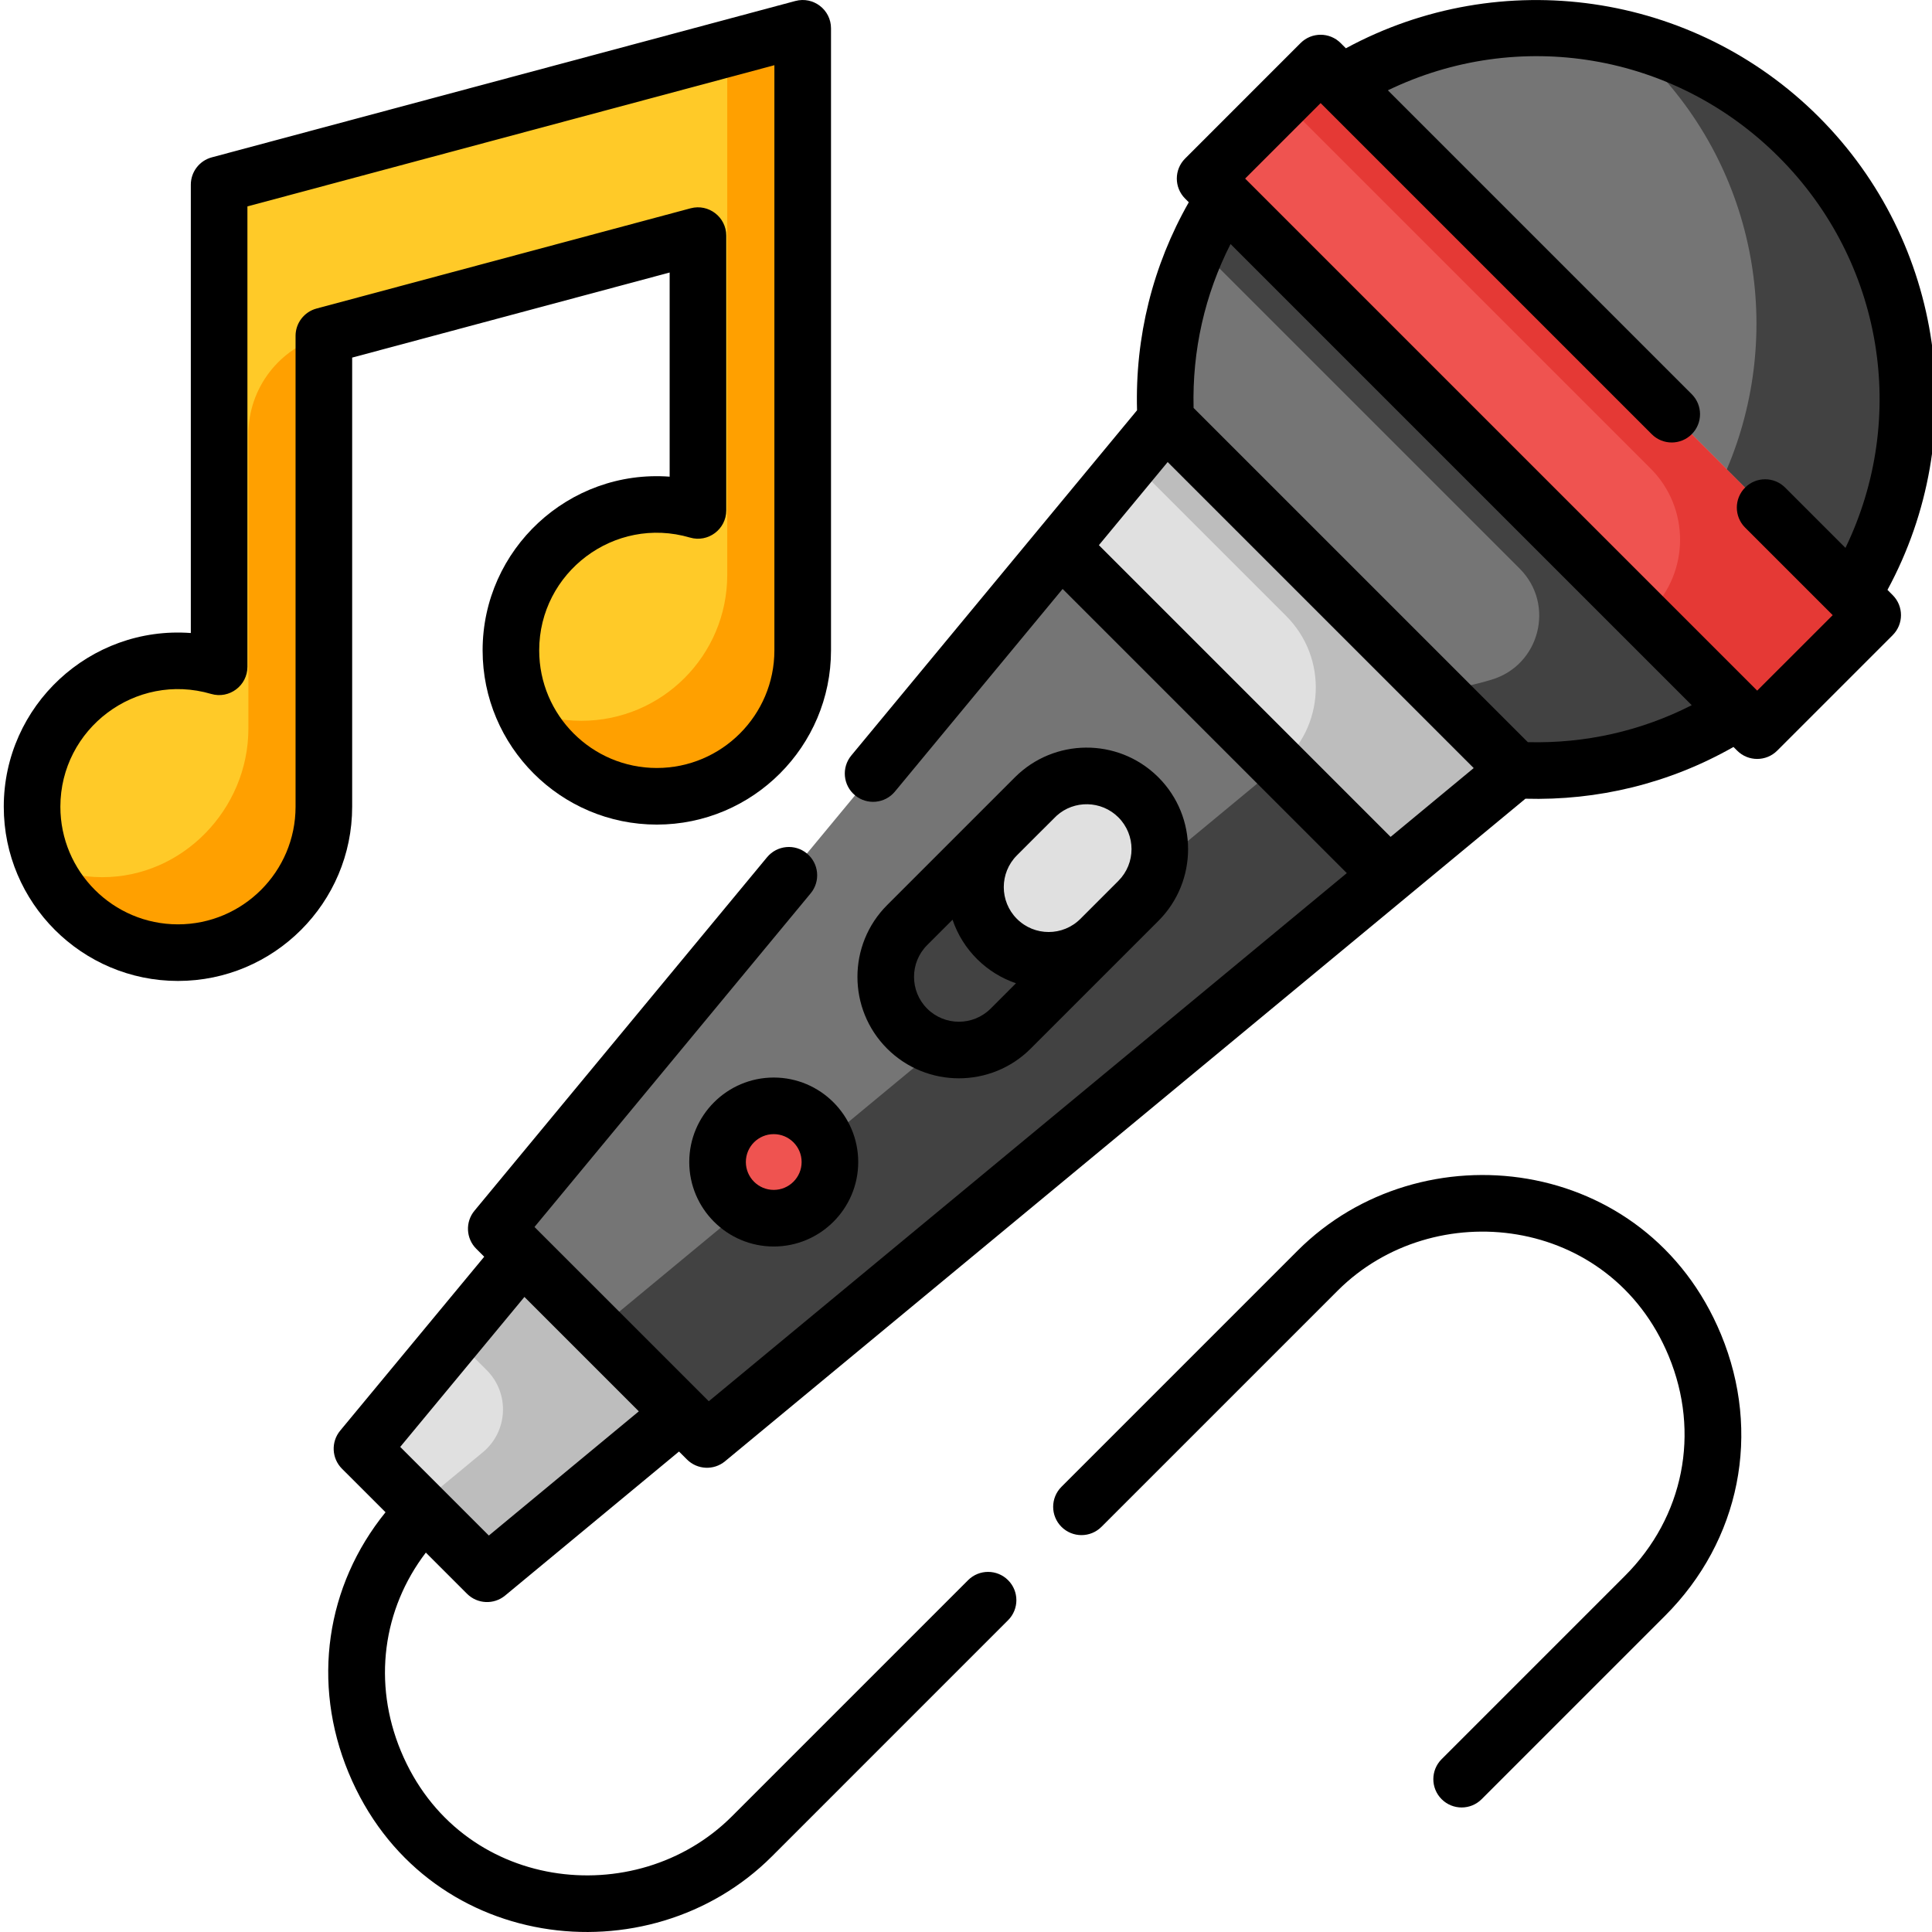 <svg height="511pt" viewBox="0 0 511 511.999" width="511pt" xmlns="http://www.w3.org/2000/svg"><path d="m186.855 381.477-55.836-55.84 177.406-214.316 92.75 92.75zm0 0" fill="#757575"/><path d="m308.426 111.32-9.059 10.941 61.809 61.809-203.375 168.348 29.055 29.059 214.32-177.406zm0 0" fill="#424242"/><path d="m308.426 111.32-27.84 33.629 86.961 86.961 33.629-27.84zm0 0" fill="#e0e0e0"/><path d="m349.477 16.711 146.305 146.305-30.609 30.609-146.309-146.305zm0 0" fill="#ef5350"/><path d="m128.574 417.062-33.141-33.141 42.523-51.348 41.965 41.965zm0 0" fill="#e0e0e0"/><path d="m137.957 332.574-18.121 21.883 8.656 8.652c6.129 6.133 5.656 16.211-1.02 21.742l-17.02 14.094 18.121 18.117 51.348-42.523zm0 0" fill="#bdbdbd"/><path d="m490.32 157.555c23.477-37.934 18.789-88.348-14.121-121.258-32.91-32.91-83.328-37.598-121.258-14.121zm0 0" fill="#757575"/><path d="m324.008 52.465c-11.512 17.785-16.699 38.469-15.566 58.871l92.719 92.719c20.402 1.133 41.09-4.055 58.871-15.566zm0 0" fill="#757575"/><path d="m308.426 111.32-9.059 10.941 40.984 40.984c11.172 11.172 10.309 29.531-1.863 39.605l29.059 29.059 33.629-27.84zm0 0" fill="#bdbdbd"/><path d="m349.477 16.711-10 10 97.449 97.449c10.414 10.418 10.414 27.305 0 37.719l-1.75 1.75 30 30 30.609-30.609zm0 0" fill="#e53935"/><g fill="#424242"><path d="m476.199 36.297c-13.359-13.359-29.605-22.07-46.73-26.129 2.312 1.922 4.562 3.961 6.73 6.129 29.223 29.223 36.176 72.238 20.934 108.07l33.188 33.188c23.477-37.93 18.789-88.348-14.121-121.258zm0 0"/><path d="m324.008 52.465c-2.699 4.172-5.039 8.508-7.043 12.957l85.266 85.266c9.48 9.48 5.355 25.629-7.496 29.445-4.723 1.402-9.531 2.441-14.379 3.121l20.805 20.805c20.402 1.129 41.09-4.059 58.871-15.57zm0 0"/><path d="m239.902 272.594c-7.578-7.574-7.578-19.855 0-27.43l33.852-33.855c7.578-7.574 19.859-7.574 27.434 0 7.574 7.574 7.574 19.855 0 27.434l-33.855 33.852c-7.574 7.578-19.855 7.578-27.43 0zm0 0"/></g><path d="m301.188 211.309c-7.574-7.574-19.855-7.574-27.434 0l-10.066 10.066c-7.574 7.578-7.574 19.859 0 27.434 7.574 7.574 19.855 7.574 27.434 0l10.066-10.066c7.578-7.578 7.578-19.859 0-27.434zm0 0" fill="#e0e0e0"/><path d="m57.57 48.945v127.758c-3.461-1.016-7.117-1.57-10.906-1.57-21.355 0-38.664 17.312-38.664 38.664 0 21.355 17.309 38.664 38.664 38.664 21.355 0 38.664-17.309 38.664-38.664v-124.789l99.141-26.562v72.82c-3.461-1.02-7.117-1.57-10.906-1.57-21.355 0-38.664 17.309-38.664 38.664 0 21.352 17.309 38.664 38.664 38.664s38.664-17.312 38.664-38.664v-164.855zm0 0" fill="#ffca28"/><path d="m65.328 115.074v78.012c0 21.32-17.441 39.43-38.766 39.375-5.457-.012-10.641-1.164-15.344-3.219 5.879 13.48 19.219 22.961 34.805 23.215 21.613.352 39.305-17.77 39.305-39.387v-124.062c-11.797 3.164-20 13.852-20 26.066zm0 0" fill="#ffa000"/><path d="m192.227 12.863v139.492c0 21.355-17.312 38.664-38.664 38.664-5.496 0-10.715-1.152-15.449-3.215 5.965 13.664 19.586 23.215 35.449 23.215 21.352 0 38.664-17.309 38.664-38.664v-164.852zm0 0" fill="#ffa000"/><path d="m219.438 307.945c0 8.223-6.664 14.891-14.887 14.891-8.223 0-14.891-6.668-14.891-14.891 0-8.223 6.668-14.887 14.891-14.887 8.223 0 14.887 6.664 14.887 14.887zm0 0" fill="#ef5350"/><path d="m499.699 156.324c22.211-40.992 15.07-92.062-18.195-125.332-33.172-33.168-84.234-40.465-125.332-18.195l-1.391-1.391c-2.93-2.926-7.676-2.926-10.609 0l-30.609 30.613c-2.926 2.93-2.926 7.676 0 10.605l.98.98c-9.551 16.777-14.258 35.664-13.715 55.129l-75.723 91.48c-2.645 3.191-2.199 7.918.992 10.559 3.191 2.645 7.922 2.199 10.562-.992l44.449-53.703 75.309 75.309-169.082 139.961c-4.793-4.793-41.039-41.039-46.188-46.184l73.191-88.422c2.641-3.191 2.195-7.918-.996-10.559-3.188-2.641-7.914-2.195-10.559.992l-77.543 93.68c-2.469 2.98-2.262 7.352.473 10.086l2.109 2.109-38.168 46.086c-2.469 2.98-2.266 7.352.473 10.09l11.543 11.539c-15.801 19.48-19.629 45.277-9.805 68.992 19.75 47.672 79.523 54.883 112.207 22.199l62.582-62.586c2.93-2.93 2.93-7.676 0-10.605s-7.676-2.93-10.605 0l-62.586 62.586c-25.418 25.418-72.262 20.031-87.738-17.336-7.453-17.992-4.844-37.52 6.629-52.562l10.914 10.914c2.742 2.738 7.109 2.938 10.09.473l46.086-38.168 2.109 2.105c2.738 2.738 7.109 2.941 10.086.477l212.117-175.586c19.055.531 38.004-3.969 55.133-13.715l.98.98c2.926 2.926 7.676 2.926 10.605 0l30.609-30.613c2.93-2.93 2.93-7.676 0-10.605zm-370.648 250.609-23.488-23.488 32.914-39.742 30.316 30.316zm238.973-185.152-77.309-77.309 18.23-22.023 81.102 81.098zm36.371-25.098-88.582-88.582c-.383-15.227 2.969-30.035 9.797-43.43l122.211 122.215c-13.387 6.828-28.191 10.18-43.426 9.797zm60.777-13.66-135.699-135.699 20.004-20.004c.004.004 87.742 87.738 87.746 87.746 2.93 2.93 7.676 2.93 10.605 0 2.93-2.93 2.93-7.68 0-10.605l-80.527-80.527c34.52-16.691 75.922-10.004 103.594 17.668 27.668 27.672 34.359 69.074 17.672 103.594l-15.988-15.988c-2.93-2.926-7.68-2.926-10.605 0-2.93 2.93-2.93 7.68 0 10.609.094.094 23.035 23.031 23.207 23.203zm0 0"/><path d="m343.379 331.434-62.582 62.586c-2.93 2.926-2.93 7.676 0 10.605 2.93 2.926 7.676 2.93 10.605 0l62.586-62.582c25.418-25.422 72.262-20.035 87.738 17.332 8.43 20.344 3.988 42.652-11.578 58.219l-48.602 48.602c-2.93 2.93-2.93 7.676 0 10.605 2.93 2.93 7.68 2.93 10.605 0l48.602-48.598c19.938-19.941 25.625-48.516 14.832-74.57-19.746-47.668-79.52-54.887-112.207-22.199zm0 0"/><path d="m234.598 277.898c10.488 10.488 27.551 10.488 38.039 0l33.855-33.855c10.484-10.484 10.484-27.551 0-38.039-.082-.078-.164-.16-.246-.242-.008-.004-.016-.012-.02-.02-10.582-10.297-27.422-10.098-37.777.262l-33.852 33.855c-10.488 10.488-10.488 27.551 0 38.039zm51.219-34.391c-4.648 4.648-12.176 4.648-16.824 0-4.641-4.641-4.641-12.188 0-16.828.328-.328 10.164-10.176 10.508-10.488 4.633-4.199 11.875-4.094 16.383.418 4.641 4.641 4.641 12.188 0 16.828zm-40.613 6.957 6.73-6.73c2.727 8.078 9.109 14.23 16.812 16.84l-6.715 6.719c-4.641 4.637-12.188 4.637-16.828 0-4.637-4.641-4.637-12.188 0-16.828zm0 0"/><path d="m92.828 94.766 84.137-22.547v54.102c-26.711-1.984-49.566 19.238-49.566 46.035 0 25.457 20.707 46.168 46.164 46.168 25.453 0 46.164-20.711 46.164-46.168v-164.852c0-4.918-4.672-8.52-9.441-7.246l-154.656 41.441c-3.277.879-5.559 3.848-5.559 7.246v118.812c-26.727-1.98-49.57 19.25-49.57 46.039 0 25.453 20.707 46.164 46.164 46.164 25.453 0 46.164-20.707 46.164-46.164zm-15-5.758v124.789c0 17.184-13.98 31.164-31.164 31.164-17.184 0-31.164-13.98-31.164-31.164 0-20.66 19.91-35.781 39.957-29.898 4.812 1.41 9.613-2.207 9.613-7.195v-122.004l139.652-37.422v155.078c0 17.188-13.977 31.168-31.16 31.168-17.188 0-31.168-13.98-31.168-31.168 0-20.656 19.914-35.777 39.957-29.895 4.805 1.41 9.613-2.203 9.613-7.195v-72.82c0-4.918-4.672-8.52-9.441-7.246l-99.137 26.566c-3.277.879-5.559 3.852-5.559 7.242zm0 0"/><path d="m204.547 285.559c-12.344 0-22.387 10.043-22.387 22.391 0 12.344 10.043 22.387 22.387 22.387 12.348 0 22.391-10.043 22.391-22.387 0-12.348-10.043-22.391-22.391-22.391zm0 29.777c-4.07 0-7.387-3.312-7.387-7.391 0-4.074 3.312-7.387 7.387-7.387s7.391 3.312 7.391 7.387c0 4.078-3.312 7.391-7.391 7.391zm0 0"/></svg>